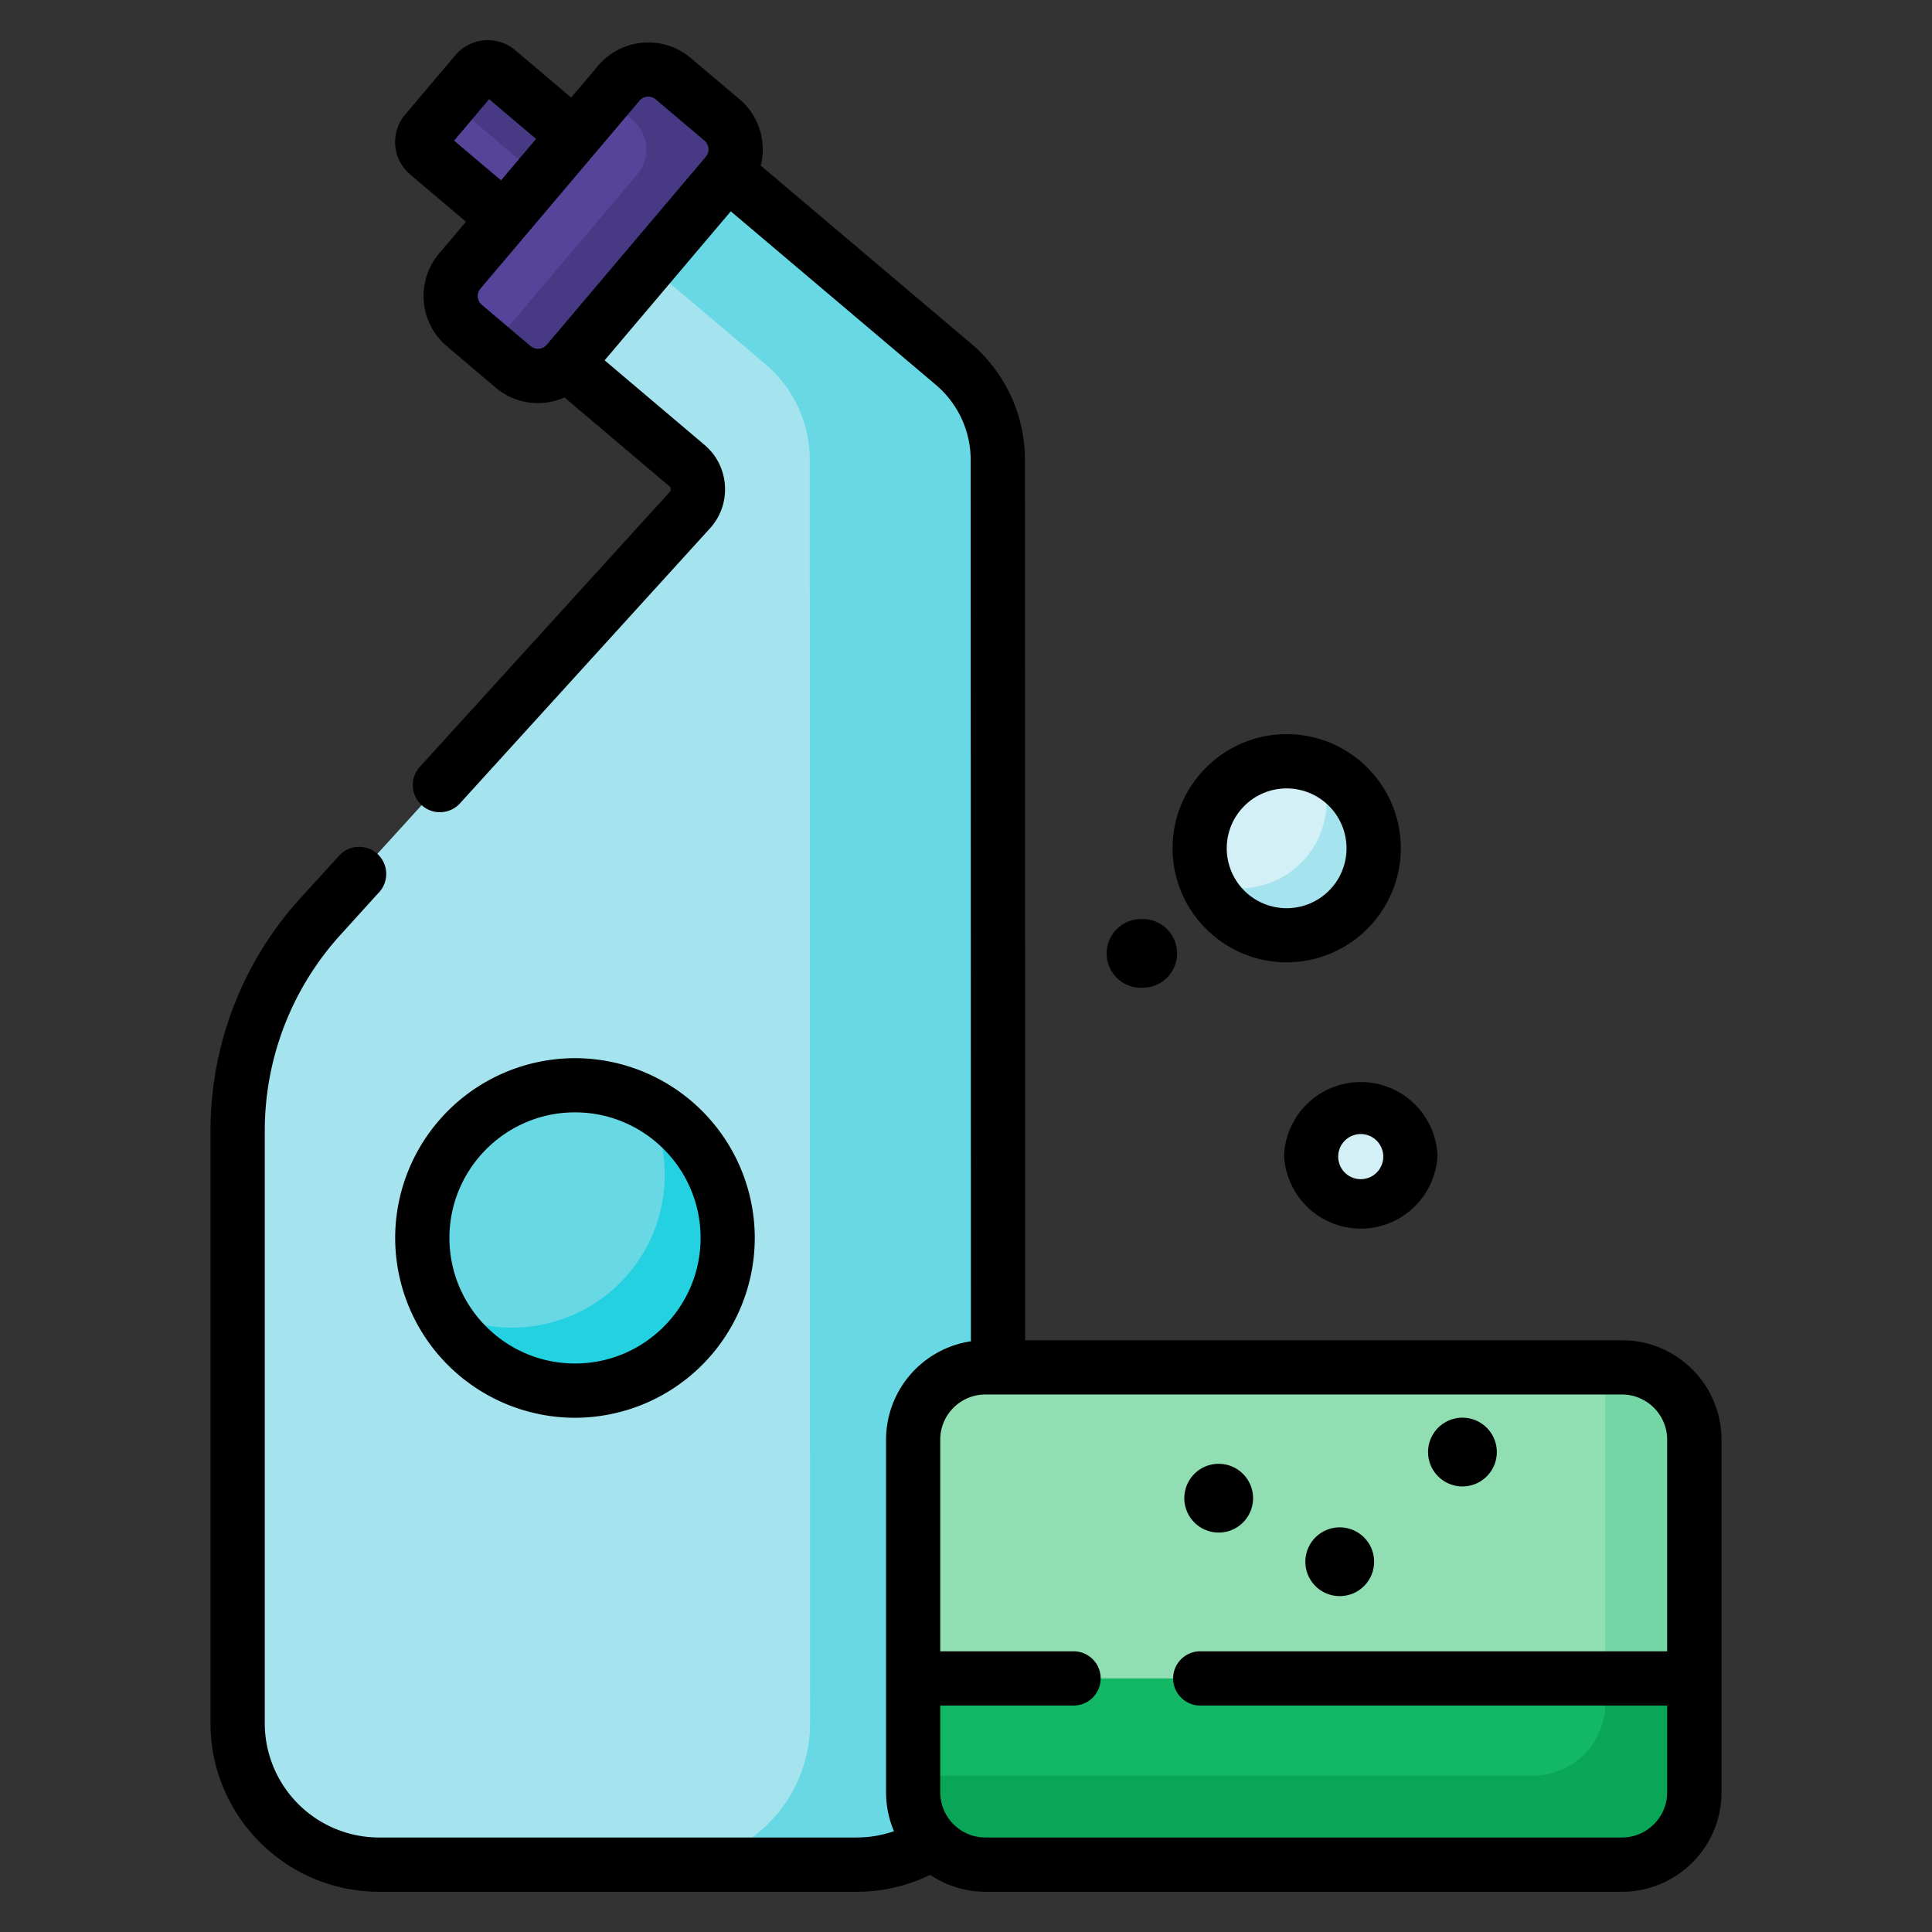 <svg width="24" height="24" fill="none" xmlns="http://www.w3.org/2000/svg">
  <rect width="100%" height="100%" fill="#333333" stroke="none"/>
  <defs/>
  <path d="M7.564 2.05l-.871 1.028-1.378-1.166a.194.194 0 01-.023-.274l.62-.732a.194.194 0 01.274-.023l1.378 1.166z" fill="#56449B"/>
  <path d="M7.13 2.56l.433-.51L6.185.882a.194.194 0 00-.273.023l-.308.363 1.527 1.292z" fill="#473984"/>
  <path d="M11.844 4.524l-3.56-3.013L6.28 3.877l2.252 1.906a.386.386 0 01.037.555l-4.586 5.044a3.965 3.965 0 00-1.032 2.667v7.358c0 .97.786 1.756 1.756 1.756h5.935c.97 0 1.756-.786 1.756-1.756l-.004-15.695c0-.457-.202-.892-.551-1.188z" fill="#A5E4EF"/>
  <path d="M12.395 5.712c0-.457-.202-.892-.551-1.188l-3.56-3.013-.975 1.152 2.2 1.861c.349.296.55.73.55 1.188l.004 15.695c0 .97-.786 1.756-1.756 1.756h2.336c.97 0 1.756-.786 1.756-1.756l-.004-15.695z" fill="#67D8E4"/>
  <path d="M9.026 2.166L7.05 4.5a.48.48 0 01-.675.056l-.607-.513a.48.48 0 01-.056-.675l1.976-2.334a.48.48 0 01.675-.057l.607.514a.48.48 0 01.056.675z" fill="#56449B"/>
  <path d="M8.97 1.49L8.362.978a.48.48 0 00-.675.057l-.153.18.326.277a.48.48 0 01.056.675L6.095 4.319l.28.237A.48.48 0 007.05 4.5l1.976-2.334a.48.48 0 00-.057-.675z" fill="#473984"/>
  <path d="M20.15 23.163h-7.908a.898.898 0 01-.898-.898v-4.38c0-.497.402-.899.898-.899h7.907c.497 0 .899.402.899.898v4.38a.898.898 0 01-.899.9z" fill="#91DEB3"/>
  <path d="M20.15 16.986h-.208v4.172a.899.899 0 01-.899.899h-7.7v.208c0 .496.403.898.9.898h7.906a.899.899 0 00.899-.898v-4.38a.898.898 0 00-.899-.899z" fill="#75D6A5"/>
  <path d="M7.143 17.275a1.897 1.897 0 100-3.794 1.897 1.897 0 000 3.794z" fill="#67D8E4"/>
  <path d="M8.035 13.704a1.897 1.897 0 01-2.566 2.566 1.896 1.896 0 102.566-2.566z" fill="#23D1E0"/>
  <path d="M16.904 14.968a.616.616 0 100-1.232.616.616 0 000 1.232zM15.983 11.617a1.08 1.08 0 100-2.16 1.08 1.08 0 000 2.16z" fill="#D2F0F5"/>
  <path d="M16.397 9.54a1.08 1.08 0 01-1.412 1.412 1.08 1.08 0 101.412-1.413z" fill="#A5E4EF"/>
  <path d="M20.15 23.163h-7.908a.898.898 0 01-.898-.898V20.85h9.704v1.415a.898.898 0 01-.899.898z" fill="#13B866"/>
  <path d="M19.942 20.85v.308a.899.899 0 01-.899.899h-7.7v.208c0 .496.403.898.9.898h7.906a.898.898 0 00.899-.898V20.85h-1.106z" fill="#09A657"/>
  <path d="M20.15 16.649h-7.415l-.003-10.937a1.89 1.89 0 00-.67-1.445L9.45 2.057a.816.816 0 00-.263-.824L8.58.72a.817.817 0 00-1.15.096l-.335.396-.692-.586a.527.527 0 00-.748.062l-.62.733a.528.528 0 00.062.748l.692.586-.335.395A.817.817 0 005.55 4.3l.606.514a.81.81 0 00.856.123l1.304 1.104a.048.048 0 01.017.034c0 .01-.001.023-.013.036l-3.1 3.41a.337.337 0 10.498.454l3.1-3.41a.717.717 0 00.187-.534.717.717 0 00-.254-.505l-1.24-1.05 1.567-1.851 2.548 2.156c.274.233.432.572.432.931l.003 10.95a1.237 1.237 0 00-1.054 1.223v4.38c0 .171.035.334.098.483a1.417 1.417 0 01-.462.078H4.708a1.42 1.42 0 01-1.419-1.419v-7.358c0-.904.335-1.771.944-2.44l.462-.51a.337.337 0 10-.498-.452l-.463.508a4.294 4.294 0 00-1.119 2.894v7.358c0 1.154.94 2.093 2.093 2.093h5.935c.318 0 .63-.072.912-.21.197.133.433.21.687.21h7.907c.682 0 1.236-.554 1.236-1.235v-4.38c0-.682-.554-1.236-1.236-1.236zM5.641 1.747l.435-.515.583.494-.435.514-.583-.493zm1.15 2.536a.142.142 0 01-.2.016l-.606-.513a.142.142 0 01-.017-.2L7.945 1.25a.142.142 0 01.2-.016l.606.513a.142.142 0 01.017.2L6.792 4.283zm13.919 17.982c0 .31-.252.561-.562.561h-7.907a.562.562 0 01-.561-.561v-1.078h1.656a.337.337 0 000-.674h-1.656v-2.629c0-.31.252-.561.561-.561h7.907c.31 0 .562.252.562.561v2.629H14.91a.337.337 0 100 .674h5.8v1.078z" fill="#000"/>
  <path d="M15.139 19.038a.427.427 0 100-.854.427.427 0 000 .854zM16.622 19.827a.427.427 0 100-.853.427.427 0 000 .853zM18.167 18.465a.427.427 0 100-.854.427.427 0 000 .854zM14.174 12.27a.427.427 0 100-.853.427.427 0 000 .854zM9.376 15.378a2.236 2.236 0 00-2.233-2.233 2.236 2.236 0 00-2.234 2.233 2.236 2.236 0 002.234 2.234 2.236 2.236 0 002.233-2.234zm-3.793 0c0-.86.7-1.56 1.56-1.56.86 0 1.56.7 1.56 1.56 0 .86-.7 1.56-1.56 1.56-.86 0-1.56-.7-1.56-1.56zM15.951 14.352a.954.954 0 001.906 0 .954.954 0 00-1.906 0zm1.232 0a.28.28 0 11-.559-.001.28.28 0 01.559 0zM15.984 11.954c.781 0 1.417-.636 1.417-1.417s-.636-1.417-1.417-1.417c-.782 0-1.418.636-1.418 1.417s.636 1.417 1.418 1.417zm0-2.16a.744.744 0 11-.002 1.488.744.744 0 01.002-1.488z" fill="#000"/>
</svg>
